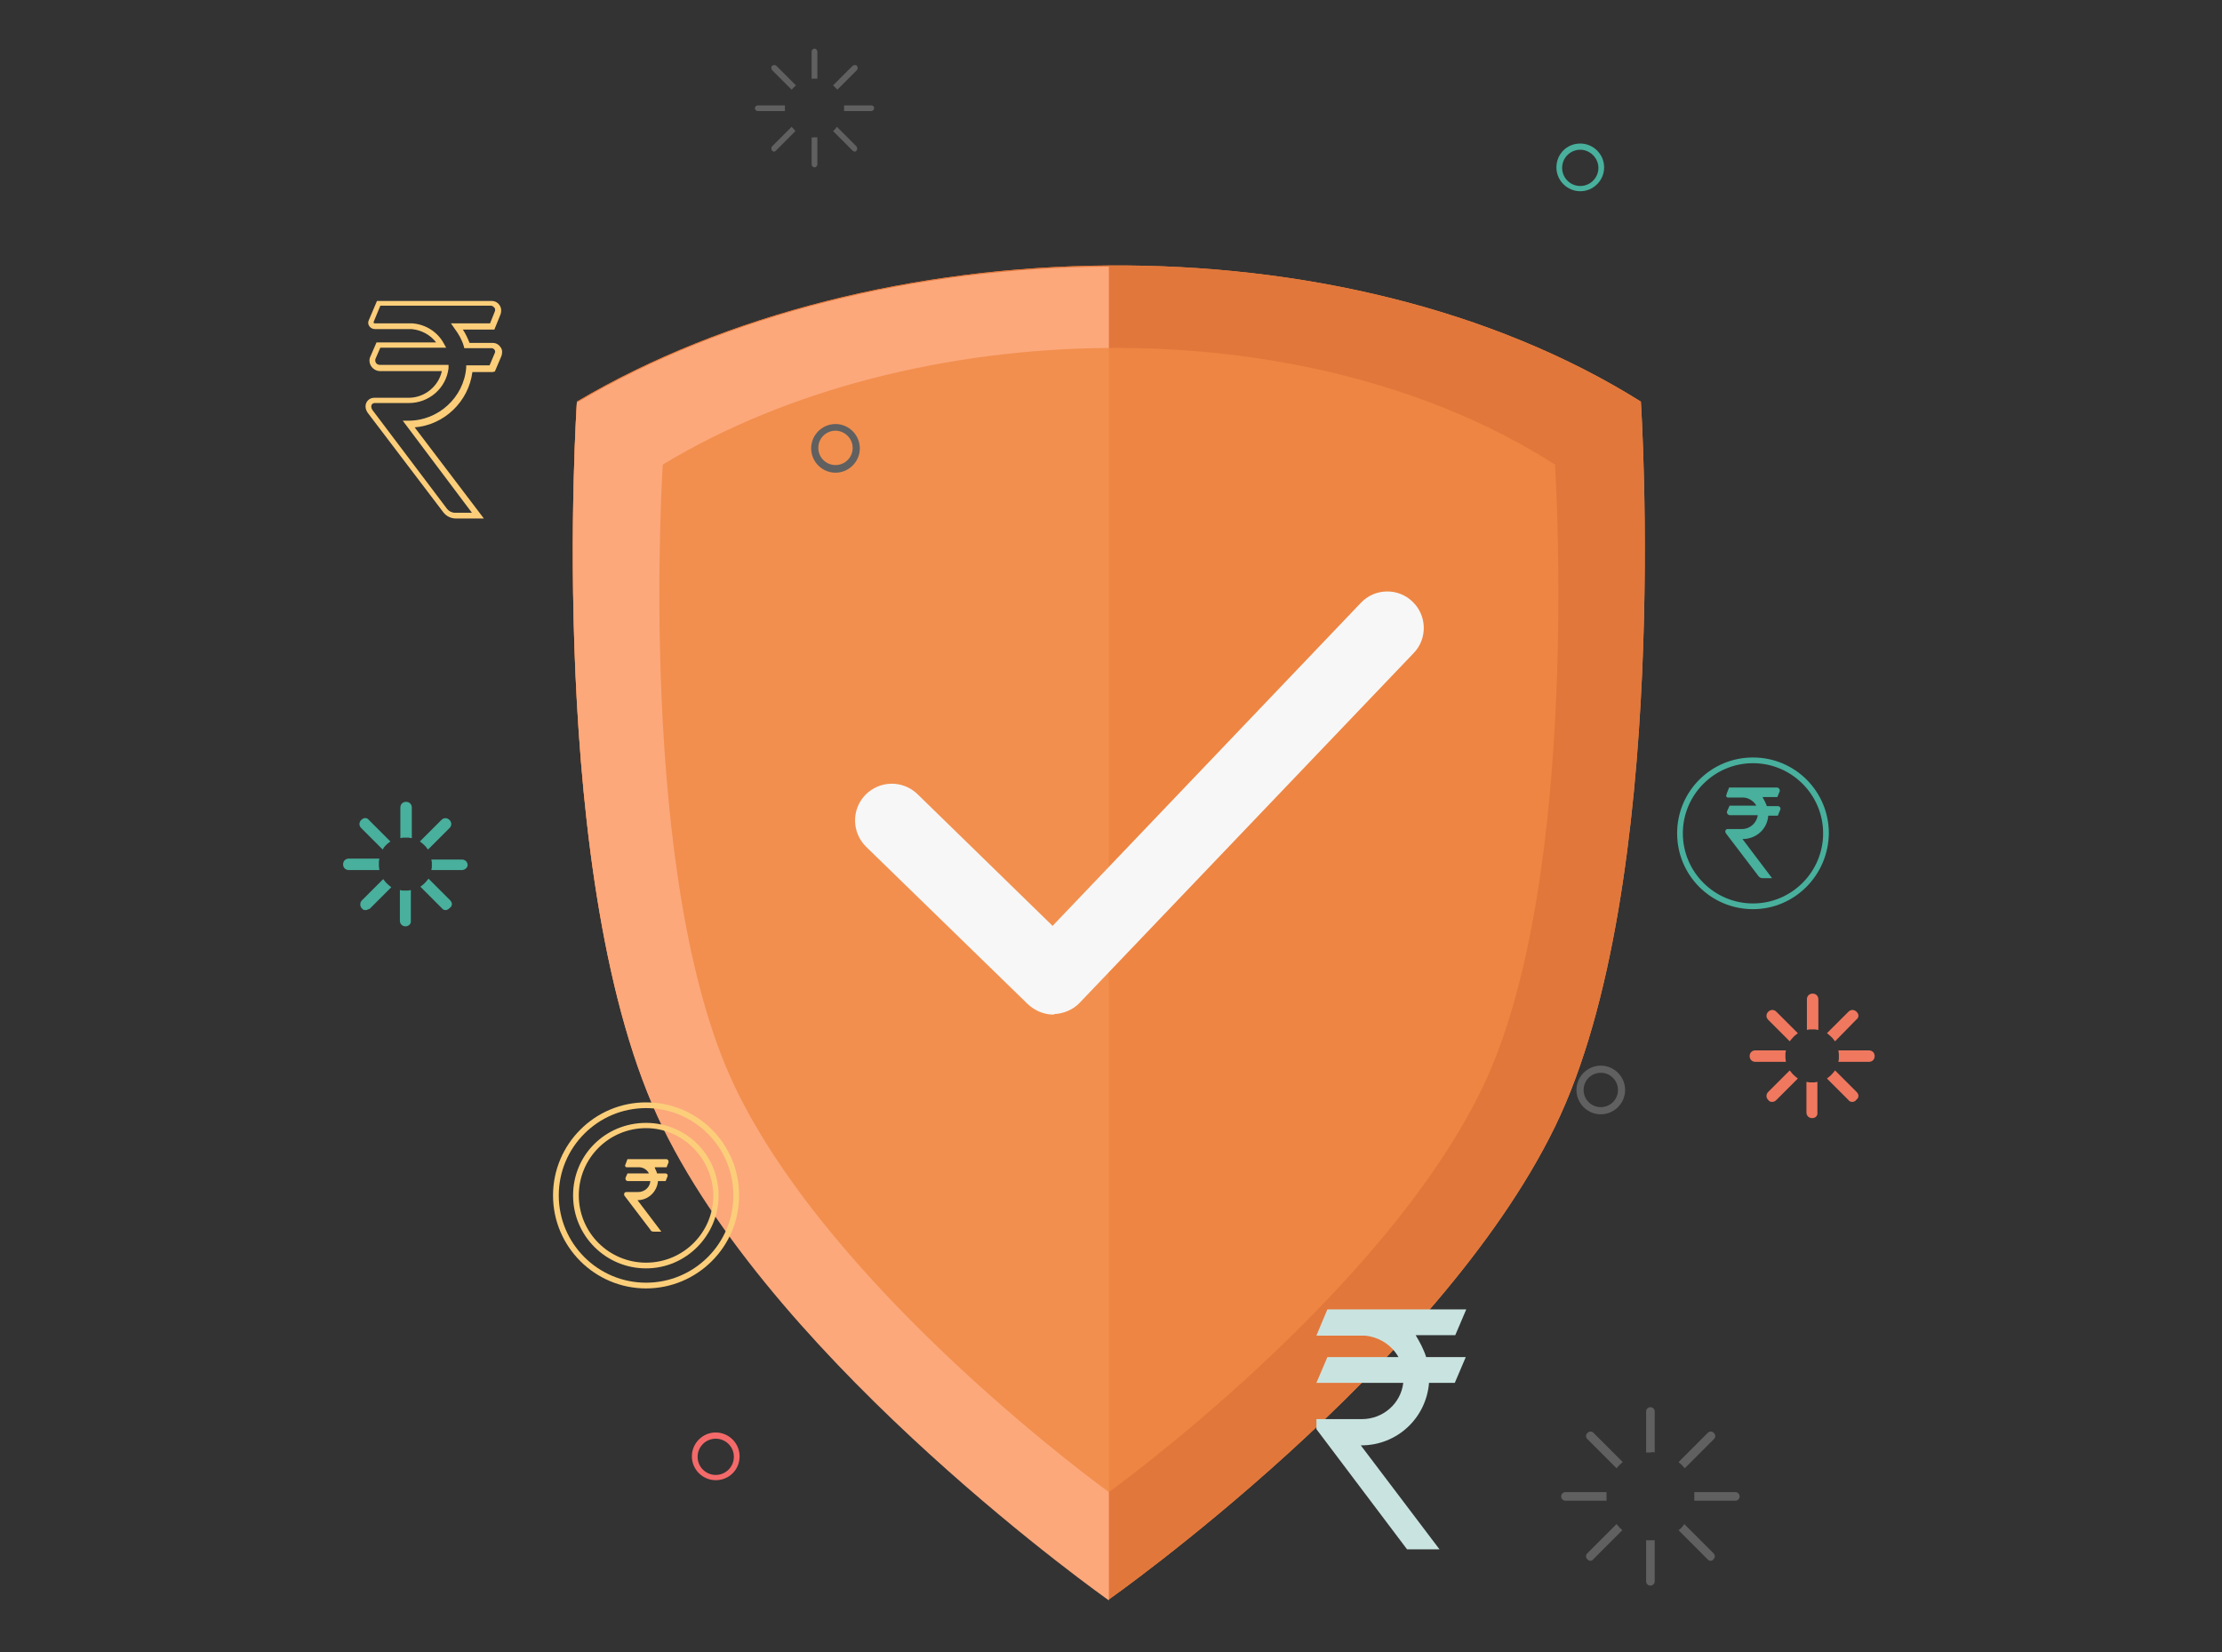 <svg xmlns="http://www.w3.org/2000/svg" width="100%" height="63%" viewBox="0 0 320 238">
    <rect x="0" y="0" width="320" height="238" fill="#333333" stroke="none"/>
    <g fill="none">
        <path fill="#F18944" d="M174.94 155.288c-16.972 34.837-64.246 68.094-64.246 68.094S63.49 190.125 46.45 155.288C29.41 120.452 34.081 50.847 34.081 50.847c42.807-25.355 110.213-26.935 153.227 0 0 0 4.604 69.605-12.368 104.441z" transform="translate(49 7)"/>
        <path fill="#E2773B" d="M174.94 155.288c-16.972 34.837-64.246 68.094-64.246 68.094S63.49 190.125 46.45 155.288C29.41 120.452 34.081 50.847 34.081 50.847c42.807-25.355 110.213-26.935 153.227 0 0 0 4.604 69.605-12.368 104.441z" transform="translate(49 7)"/>
        <path fill="#FCA87B" d="M110.694 31.401V223.52S63.49 190.263 46.45 155.426C29.41 120.589 34.081 50.984 34.081 50.984c21.438-12.712 48.991-19.445 76.613-19.583z" transform="translate(49 7)"/>
        <path fill="#F18944" d="M164.564 149.517c-14.292 29.89-53.87 58.404-53.87 58.404s-39.577-28.515-53.87-58.404c-14.291-29.89-10.375-89.6-10.375-89.6 35.868-21.713 92.417-23.088 128.49 0 0 0 3.917 59.71-10.375 89.6z" opacity=".81" transform="translate(49 7)"/>
        <path fill="#606060" d="M71.323 61.085c-1.924 0-3.505-1.58-3.505-3.505 0-1.924 1.58-3.504 3.505-3.504 1.924 0 3.504 1.58 3.504 3.504s-1.58 3.505-3.504 3.505zm0-6.047c-1.375 0-2.474 1.1-2.474 2.474s1.1 2.473 2.474 2.473 2.473-1.1 2.473-2.473c0-1.375-1.168-2.474-2.473-2.474zM181.536 153.502c-1.924 0-3.504-1.58-3.504-3.504s1.58-3.505 3.504-3.505 3.504 1.58 3.504 3.505c0 1.923-1.58 3.504-3.504 3.504zm0-5.978c-1.374 0-2.473 1.1-2.473 2.474s1.099 2.473 2.473 2.473c1.374 0 2.474-1.1 2.474-2.473 0-1.375-1.1-2.474-2.474-2.474z" transform="translate(49 7)"/>
        <path fill="#F46A6A" d="M54.076 206.204c-1.855 0-3.436-1.512-3.436-3.436 0-1.855 1.512-3.435 3.436-3.435 1.855 0 3.436 1.511 3.436 3.435 0 1.924-1.512 3.436-3.436 3.436zm0-5.978c-1.443 0-2.611 1.168-2.611 2.61 0 1.444 1.168 2.612 2.611 2.612 1.443 0 2.611-1.168 2.611-2.611 0-1.443-1.168-2.611-2.61-2.611z" transform="translate(49 7)"/>
        <path fill="#48B09D" d="M178.582 20.545c-1.856 0-3.436-1.512-3.436-3.436s1.512-3.435 3.436-3.435c1.855 0 3.435 1.511 3.435 3.435 0 1.924-1.58 3.436-3.435 3.436zm0-5.978c-1.443 0-2.611 1.168-2.611 2.61 0 1.444 1.168 2.612 2.61 2.612 1.444 0 2.612-1.168 2.612-2.611 0-1.443-1.237-2.611-2.611-2.611z" transform="translate(49 7)"/>
        <g fill="#606060">
            <path d="M8.795 12.78v3.917c0 .206.206.412.412.412s.413-.206.413-.412V12.78h-.413c-.137 0-.274.07-.412 0zM9.62 4.329V.412C9.62.206 9.413 0 9.207 0s-.412.206-.412.412V4.33h.825zM4.947 8.177H1.031c-.206 0-.413.206-.413.412s.207.412.413.412h3.916V8.59v-.412zM17.384 8.177h-3.917V9h3.917c.206 0 .412-.206.412-.412 0-.275-.206-.412-.412-.412zM5.91 11.269l-2.818 2.817c-.137.137-.137.412 0 .618.069.069.206.138.275.138.137 0 .206-.069.275-.138l2.817-2.817c-.138-.206-.344-.412-.55-.618zM12.506 5.91l2.817-2.818c.137-.137.137-.412 0-.618-.138-.138-.413-.138-.619 0L11.887 5.29l.619.618zM11.887 11.887l2.817 2.817c.069.069.206.138.275.138.138 0 .206-.069.275-.138.137-.137.137-.412 0-.618l-2.817-2.817c-.138.206-.344.412-.55.618zM6.528 5.29L3.71 2.475c-.137-.138-.412-.138-.618 0-.137.137-.137.412 0 .618l2.817 2.817.619-.618z" transform="translate(49 7) translate(59.092)"/>
        </g>
        <g fill="#48B09D">
            <path d="M9.413 18.552c-.48 0-.824-.343-.824-.824V13.33l.412.069h.756l.412-.069v4.398c.069.48-.343.824-.756.824zm-.068-4.329v3.505-3.505c.068 0 .068 0 0 0zM10.238 5.84l-.412-.068H9.07l-.412.068V1.443c0-.481.343-.825.824-.825.481 0 .825.344.825.825V5.84h-.069zm-.825-.893V1.443v3.504zM5.634 10.444H1.237c-.481 0-.825-.343-.825-.824 0-.481.344-.825.825-.825h4.397l-.068.412v.687l.068.55zm-4.397-.893H4.74 1.237zM17.521 10.444h-4.397l.069-.412v-.344-.343l-.07-.412h4.398c.481 0 .825.343.825.824 0 .275-.344.687-.825.687zm-3.504-.824h3.504-3.504c0-.07 0 0 0 0zM3.642 16.216c-.206 0-.413-.069-.55-.275-.137-.137-.206-.343-.206-.55 0-.206.069-.412.206-.55l3.092-3.091.275.343c.137.206.343.344.55.55l.343.275L4.26 16.01c-.206.069-.412.206-.618.206zm2.473-3.367l-2.473 2.474 2.473-2.474zM12.643 7.49l-.275-.344c-.137-.206-.343-.344-.55-.55l-.343-.275 3.092-3.092c.343-.343.824-.343 1.168 0 .344.344.344.825 0 1.169L12.643 7.49zm0-1.169l2.474-2.473-2.474 2.473zM15.185 16.216c-.206 0-.412-.069-.55-.275l-3.091-3.092.343-.275c.206-.137.344-.343.55-.55l.275-.343 3.092 3.092c.137.137.275.344.275.55 0 .206-.07.412-.275.55-.206.206-.413.343-.619.343zm-2.542-3.298l2.474 2.473-2.474-2.473c0-.069 0-.069 0 0zM6.115 7.49L3.023 4.398c-.343-.344-.343-.825 0-1.169.138-.137.344-.274.55-.274.206 0 .412.068.55.274l3.092 3.092-.344.275c-.206.138-.343.344-.55.55l-.206.344zM3.642 3.848L6.115 6.32 3.642 3.848z" transform="translate(49 7) translate(0 107.877)"/>
        </g>
        <g fill="#F0785F">
            <path d="M9.276 18.002c-.48 0-.824-.343-.824-.824V12.78l.412.07h.756l.412-.07v4.398c.069.48-.275.824-.756.824zm0-4.328v3.504-3.504zM10.1 5.29l-.412-.068h-.755l-.413.069V.893c0-.48.344-.824.825-.824.48 0 .824.343.824.824v4.398h-.068zm-.824-.892V.893v3.505zM5.497 9.894H1.099c-.48 0-.824-.343-.824-.824 0-.481.343-.825.824-.825h4.398l-.069.413v.687l.069.55zm-4.329-.893h3.504-3.504zM17.453 9.894h-4.398l.069-.412V9.14v-.344l-.069-.55h4.398c.48 0 .824.344.824.825 0 .48-.343.824-.824.824zm-3.505-.824h3.505-3.505zM3.504 15.666c-.206 0-.412-.068-.55-.275-.343-.343-.343-.824 0-1.168l3.093-3.092.274.344c.138.206.344.343.55.55l.344.274-3.092 3.092c-.138.138-.344.275-.619.275zM5.978 12.3l-2.474 2.474 2.474-2.474c.069 0 .069 0 0 0zM12.574 6.94l-.275-.344c-.137-.206-.343-.343-.55-.55l-.343-.274 3.092-3.092c.344-.344.825-.344 1.168 0 .138.137.275.343.275.55 0 .206-.069.412-.275.55l-3.092 3.16zm0-1.168l2.474-2.474-2.474 2.474zM15.048 15.666c-.206 0-.412-.068-.55-.275L11.406 12.3l.344-.274c.206-.138.343-.344.55-.55l.274-.344 3.092 3.092c.138.138.275.344.275.55 0 .206-.069.412-.275.55-.137.206-.343.343-.618.343zm-2.474-3.298l2.474 2.474-2.474-2.474c0-.069 0 0 0 0zM6.047 6.94L2.955 3.848c-.344-.344-.344-.825 0-1.168.343-.344.824-.344 1.168 0l3.092 3.092-.344.275c-.206.137-.343.343-.55.55l-.274.343zM3.573 3.298l2.474 2.474-2.474-2.474z" transform="translate(49 7) translate(202.7 136.05)"/>
        </g>
        <g fill="#606060">
            <path d="M12.85 19.72v5.91c0 .343.274.618.617.618.344 0 .619-.275.619-.619V19.72h-1.237zM14.086 7.077V1.168c0-.343-.275-.618-.619-.618-.343 0-.618.275-.618.618v5.91h.618c.207-.07.413-.07.619 0zM7.146 12.78h-5.91c-.343 0-.618.275-.618.619 0 .343.275.618.619.618h5.909V13.4v-.619zM25.698 12.78H19.79v1.237h5.91c.343 0 .618-.275.618-.618 0-.344-.275-.619-.619-.619zM8.589 17.384l-4.191 4.191c-.275.275-.275.619 0 .894.137.137.274.206.412.206.137 0 .343-.069.412-.206l4.191-4.192c-.274-.275-.55-.55-.824-.893zM18.415 9.345l4.191-4.192c.275-.274.275-.618 0-.893s-.618-.275-.893 0L17.52 8.452c.344.274.619.55.894.893zM17.521 18.277l4.192 4.192c.137.137.275.206.412.206.138 0 .344-.069.412-.206.275-.275.275-.619 0-.894l-4.191-4.191c-.206.344-.481.618-.825.893zM9.482 8.452L5.291 4.26c-.275-.275-.619-.275-.893 0-.275.275-.275.619 0 .893l4.191 4.192c.275-.344.55-.619.893-.893z" transform="translate(49 7) translate(175.215 195.141)"/>
        </g>
        <path fill="#C9E4E0" d="M156.388 188.476h5.703l-1.58 3.71H156.8c-.412 5.085-4.604 9.002-9.757 9.002h-.069l11.338 14.979h-4.673l-13.055-17.315v-1.443h6.528c3.092 0 5.634-2.268 5.978-5.222h-12.506l1.58-3.71h10.238c-.962-1.719-2.748-2.887-4.81-3.093h-7.008l.825-1.993.755-1.786h19.996l-1.58 3.71h-5.704c.618 1.031 1.168 2.062 1.512 3.161z" transform="translate(49 7)"/>
        <path fill="#FCCE7A" d="M20.682 67.681h-4.054c-.687 0-1.374-.344-1.786-.893L3.985 52.496c-.206-.275-.343-.619-.343-.962 0-.687.55-1.237 1.237-1.237h4.947c2.336 0 4.329-1.65 4.81-3.848H5.703c-.48 0-.962-.275-1.237-.687-.275-.412-.343-.962-.137-1.374l.893-2.062h8.589c-.824-1.099-2.13-1.786-3.504-1.924H5.016c-.344 0-.618-.137-.825-.412-.206-.275-.206-.618-.068-.893l1.168-2.749h16.49c.482 0 .894.207 1.169.619.275.412.275.893.137 1.305l-.893 2.2h-4.535c.412.618.687 1.236.962 1.923h3.367c.412 0 .824.206 1.1.618.274.344.274.825.137 1.237l-.962 2.268-.344.069h-2.886c-.55 4.26-4.054 7.626-8.314 7.97l9.963 13.124zM4.947 51.053c-.275 0-.48.206-.48.48 0 .207.068.344.137.482L15.39 66.307c.275.343.688.55 1.169.55h2.404L9.001 53.594h.825c4.329 0 7.97-3.367 8.314-7.627v-.343h3.367l.756-1.787c.068-.137.068-.344-.07-.48-.068-.138-.274-.207-.411-.207h-3.917l-.069-.275c-.275-.962-.756-1.786-1.374-2.611l-.48-.687h5.633l.688-1.718c.068-.206.068-.412-.07-.55-.137-.137-.274-.274-.48-.274H5.772l-.962 2.336v.137s.069.069.137.069h5.428c1.924.137 3.642 1.237 4.535 2.886l.344.618H5.772l-.687 1.58c-.069.207-.069.413.068.619.138.206.344.275.55.275h9.895v.48c-.344 2.887-2.818 5.017-5.704 5.017H4.947z" transform="translate(49 7)"/>
        <g fill="#FCCE7A">
            <path d="M15.391 10.856h1.237c.206 0 .344.207.275.413l-.275.687h-1.1c-.137 1.511-1.373 2.748-2.954 2.748l3.436 4.535h-1.1c-.206 0-.412-.068-.48-.275l-3.711-4.878c-.069-.069-.069-.138-.069-.275s.138-.275.275-.275h1.718c.962 0 1.718-.687 1.786-1.58H11.2c-.275 0-.412-.275-.344-.481l.275-.619h3.092c-.275-.55-.824-.893-1.443-.893h-1.786c-.138 0-.206-.137-.206-.275l.137-.343.206-.55h5.566c.275 0 .412.275.343.481l-.274.687h-1.718c.069.275.275.55.343.893z" transform="translate(49 7) translate(30.233 151.166)"/>
            <path d="M13.811 24.53c-5.772 0-10.513-4.672-10.513-10.513 0-5.84 4.673-10.444 10.513-10.444s10.444 4.672 10.444 10.444c0 5.772-4.672 10.513-10.444 10.513zm0-20.201c-5.36 0-9.688 4.329-9.688 9.688 0 5.36 4.329 9.689 9.688 9.689 5.36 0 9.688-4.33 9.688-9.689-.068-5.29-4.397-9.688-9.688-9.688z" transform="translate(49 7) translate(30.233 151.166)"/>
            <path d="M13.811 27.416C6.459 27.416.412 21.438.412 14.017.412 6.665 6.39.618 13.811.618c7.42 0 13.399 5.978 13.399 13.4 0 7.42-6.047 13.398-13.399 13.398zm0-25.973c-6.94 0-12.574 5.634-12.574 12.574 0 6.94 5.634 12.574 12.574 12.574 6.94 0 12.574-5.634 12.574-12.574 0-6.94-5.634-12.574-12.574-12.574z" transform="translate(49 7) translate(30.233 151.166)"/>
        </g>
        <g fill="#48B09D">
            <path d="M13.055 7.42h1.58c.275 0 .482.276.344.55l-.343.825H13.26c-.137 1.924-1.717 3.367-3.71 3.367l4.26 5.634h-1.374c-.275 0-.481-.137-.619-.343l-4.603-6.047c-.069-.069-.138-.206-.138-.343 0-.207.138-.344.344-.344h2.061c1.168 0 2.13-.893 2.268-1.993H7.764c-.343 0-.55-.343-.412-.618l.344-.756h3.848c-.344-.618-1.031-1.1-1.787-1.168H7.421c-.138 0-.275-.206-.206-.344l.137-.412.275-.687h6.871c.275 0 .481.275.412.55l-.343.824h-2.13c.275.481.48.894.618 1.306z" transform="translate(49 7) translate(192.393 101.693)"/>
            <path d="M11.063 22.263C5.016 22.263.137 17.384.137 11.337.137 5.291 5.016.412 11.063.412c6.046 0 10.925 4.879 10.925 10.925-.069 6.047-4.948 10.926-10.925 10.926zm0-21.026C5.497 1.237.962 5.772.962 11.337c0 5.566 4.535 10.101 10.1 10.101 5.566 0 10.101-4.535 10.101-10.1 0-5.566-4.535-10.101-10.1-10.101z" transform="translate(49 7) translate(192.393 101.693)"/>
        </g>
        <path fill="#F7F7F7" d="M102.724 139.141c-1.374 0-2.68-.55-3.71-1.512L75.72 114.955c-2.061-2.062-2.13-5.36-.068-7.49 2.06-2.061 5.359-2.13 7.49-.069l19.445 18.965 44.387-46.518c1.993-2.13 5.36-2.199 7.421-.206 2.13 1.992 2.199 5.36.206 7.42l-48.098 50.366c-.962 1.031-2.336 1.58-3.71 1.65 0 .068-.07.068-.07.068z" transform="translate(49 7)"/>
    </g>
</svg>
